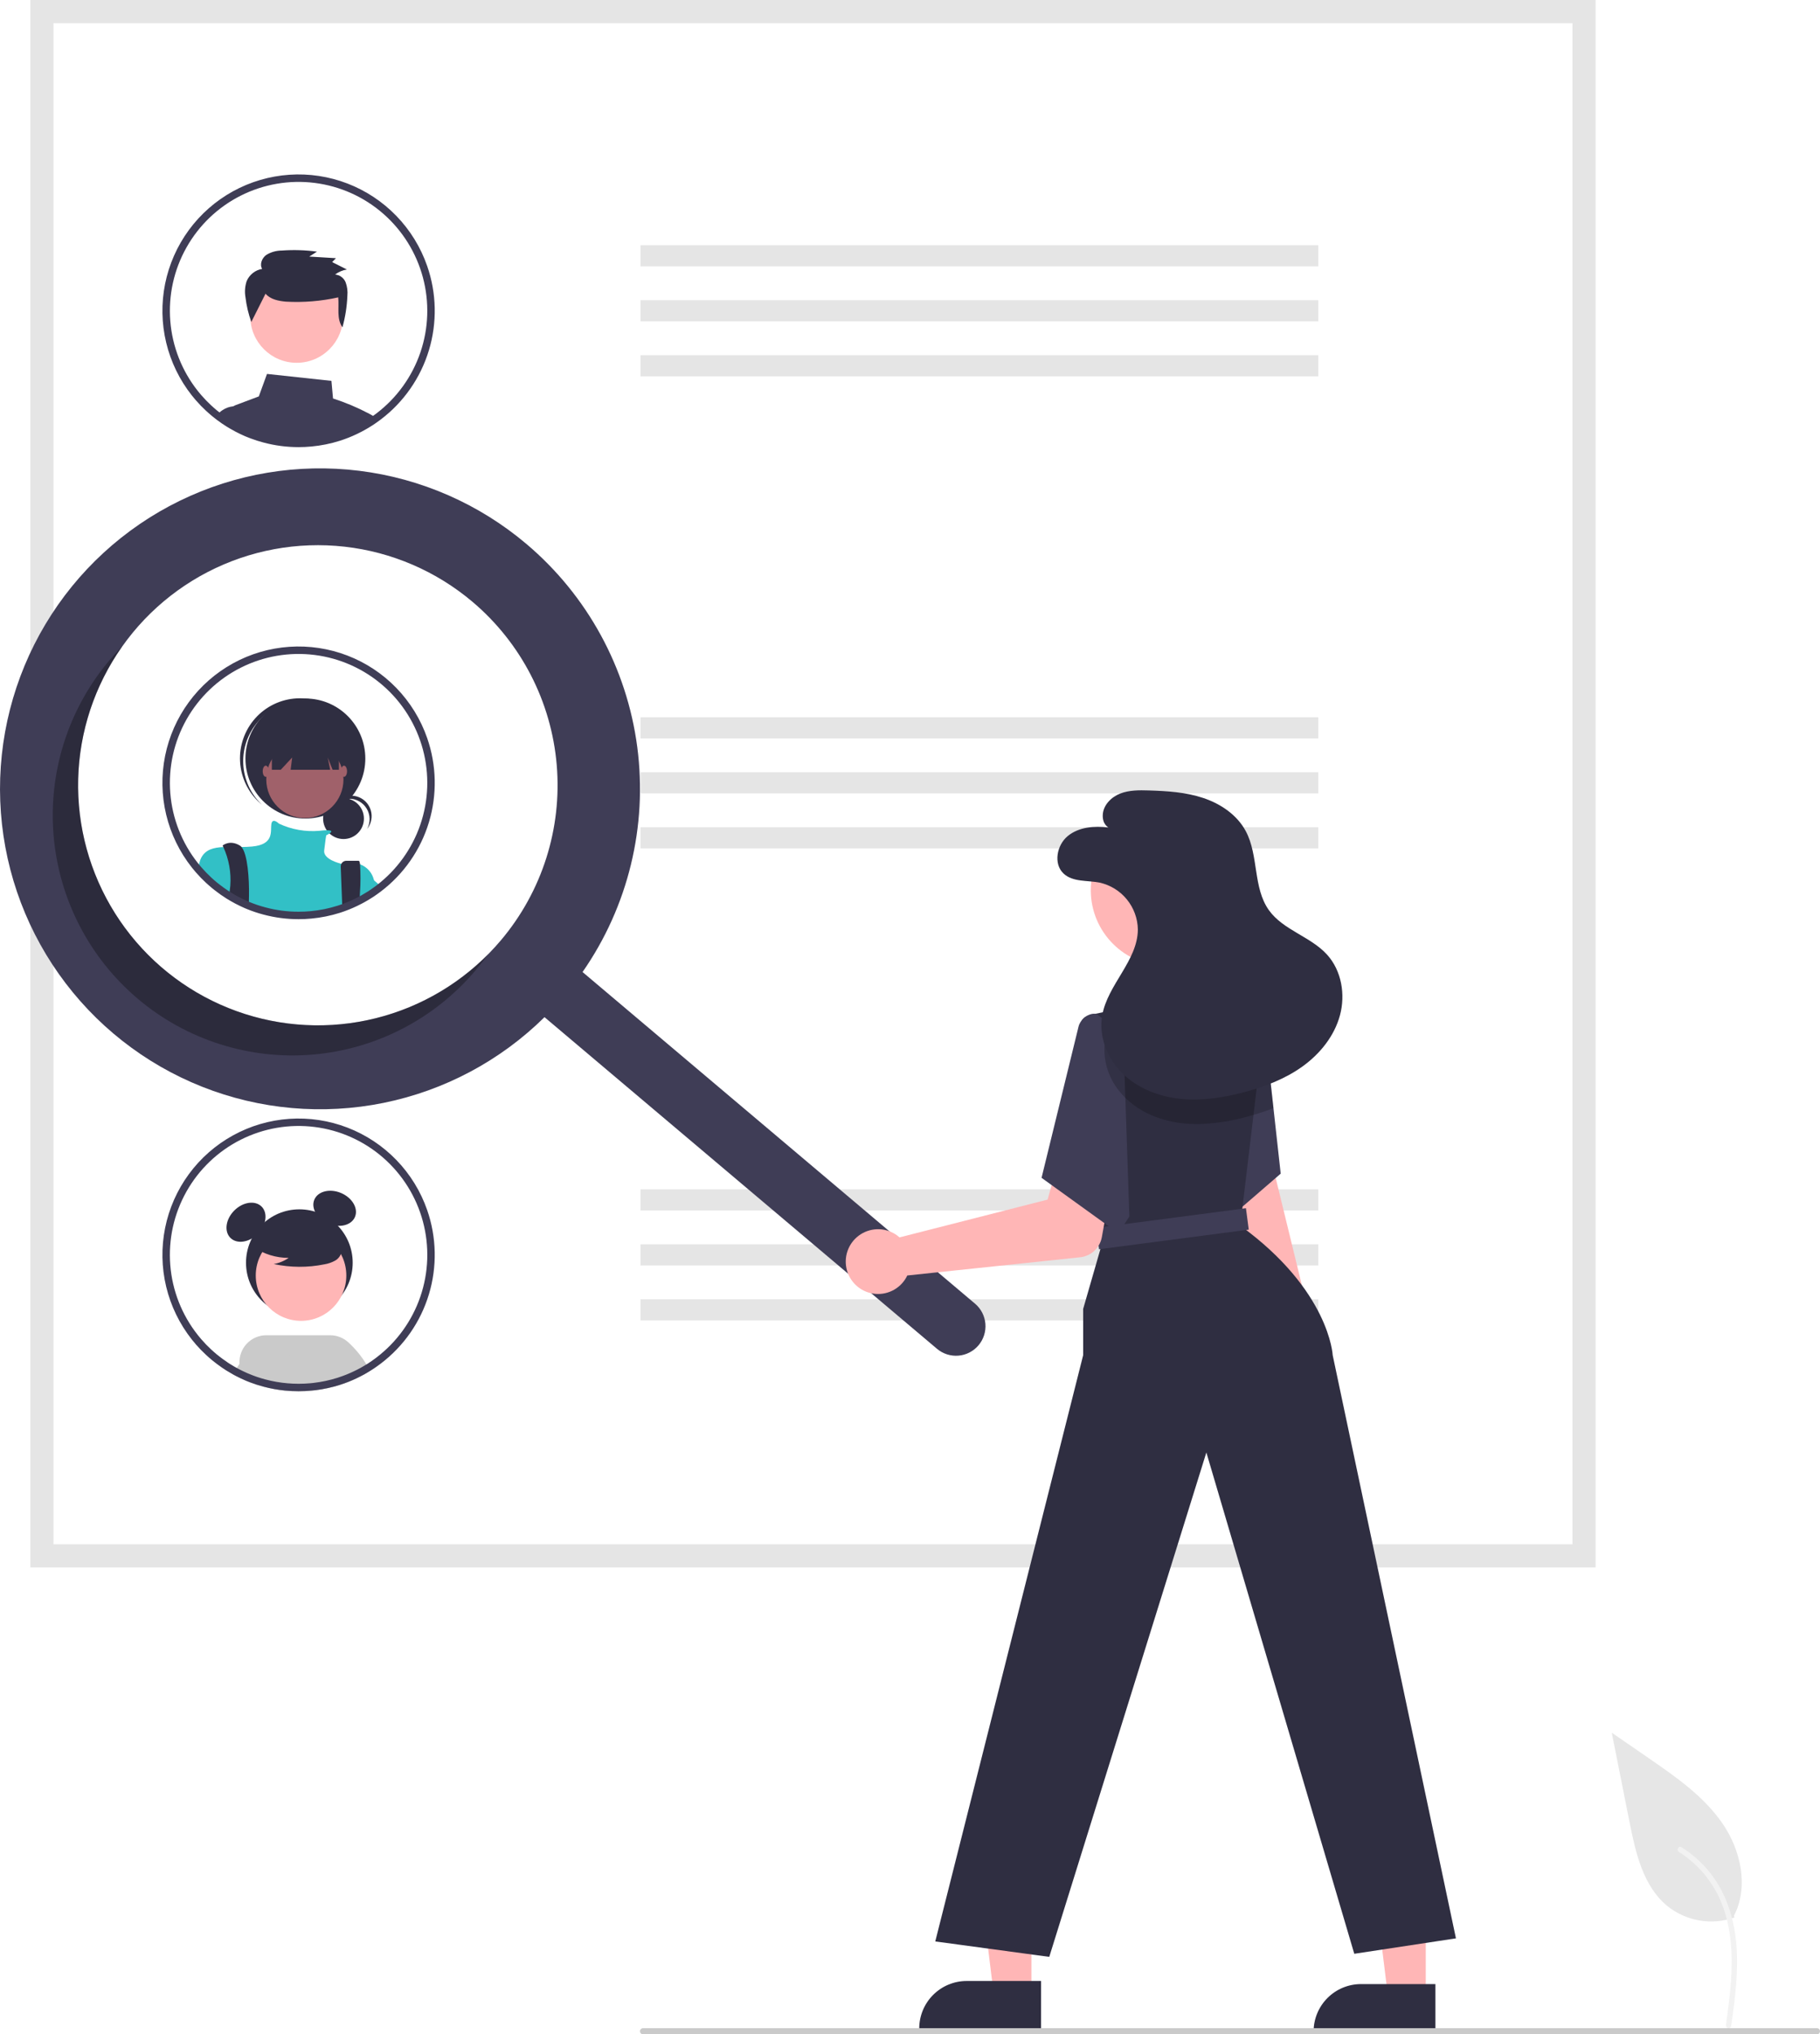<svg width="230" height="257" viewBox="0 0 230 257" fill="none" xmlns="http://www.w3.org/2000/svg">
<rect width="230" height="257" fill="#F5F5F5"/>
<g clip-path="url(#clip0_0_1)">
<rect width="1440" height="1024" transform="translate(-605 -353)" fill="white"/>
<g clip-path="url(#clip1_0_1)">
<path d="M219.18 242.238C217.746 242.742 216.207 242.869 214.71 242.605C213.214 242.341 211.81 241.696 210.635 240.731C207.642 238.216 206.702 234.073 205.94 230.237L203.682 218.89L208.41 222.149C211.81 224.493 215.287 226.912 217.641 230.307C219.995 233.702 221.023 238.336 219.131 242.009" fill="#E6E6E6"/>
<path d="M218.776 255.976C219.255 252.486 219.747 248.952 219.411 245.425C219.113 242.293 218.159 239.234 216.215 236.725C215.183 235.396 213.928 234.257 212.506 233.36C212.134 233.126 211.793 233.714 212.163 233.947C214.624 235.505 216.527 237.804 217.599 240.514C218.783 243.528 218.973 246.813 218.767 250.014C218.644 251.95 218.382 253.873 218.119 255.794C218.098 255.881 218.11 255.973 218.155 256.051C218.199 256.129 218.271 256.187 218.356 256.213C218.443 256.237 218.536 256.225 218.614 256.18C218.693 256.136 218.75 256.062 218.774 255.975L218.776 255.976Z" fill="#F2F2F2"/>
<path d="M201.64 198.017H3.835V0H201.64V198.017Z" fill="white"/>
<path d="M201.64 198.017H3.835V0H201.64V198.017ZM6.758 195.091H198.717V2.926H6.758V195.091Z" fill="#E5E5E5"/>
<path d="M166.598 30.98H80.941V33.651H166.598V30.98Z" fill="#E5E5E5"/>
<path d="M166.598 37.925H80.941V40.596H166.598V37.925Z" fill="#E5E5E5"/>
<path d="M166.598 44.87H80.941V47.541H166.598V44.87Z" fill="#E5E5E5"/>
<path d="M166.598 90.615H80.941V93.286H166.598V90.615Z" fill="#E5E5E5"/>
<path d="M166.598 97.56H80.941V100.231H166.598V97.56Z" fill="#E5E5E5"/>
<path d="M166.598 104.505H80.941V107.176H166.598V104.505Z" fill="#E5E5E5"/>
<path d="M166.598 150.25H80.941V152.921H166.598V150.25Z" fill="#E5E5E5"/>
<path d="M166.598 157.195H80.941V159.866H166.598V157.195Z" fill="#E5E5E5"/>
<path d="M166.598 164.14H80.941V166.811H166.598V164.14Z" fill="#E5E5E5"/>
<path d="M46.65 52.262C45.187 51.49 43.659 50.847 42.085 50.339L41.884 48.116L33.742 47.238L32.708 50.079L29.786 51.177C29.681 51.217 29.582 51.268 29.489 51.331H29.486C29.323 51.442 29.184 51.584 29.078 51.75C28.972 51.916 28.9 52.102 28.868 52.296C28.837 52.489 28.845 52.687 28.89 52.877L29.044 53.511C29.267 53.644 29.495 53.771 29.724 53.892L29.869 53.966C30.203 54.139 30.543 54.303 30.892 54.454C30.962 54.485 31.04 54.516 31.111 54.547C31.117 54.55 31.12 54.55 31.126 54.553C31.29 54.621 31.454 54.686 31.62 54.748C32.168 54.958 32.727 55.137 33.294 55.286C34.742 55.672 36.234 55.868 37.733 55.867C38.279 55.867 38.82 55.843 39.354 55.79C40.575 55.677 41.781 55.434 42.95 55.063C42.953 55.063 42.956 55.06 42.959 55.06C43.697 54.825 44.419 54.539 45.118 54.204C45.121 54.201 45.127 54.201 45.13 54.198C45.288 54.123 45.439 54.043 45.593 53.966L45.668 53.929C45.791 53.864 45.915 53.799 46.038 53.731C46.347 53.561 46.65 53.381 46.949 53.19C47.033 53.14 47.113 53.088 47.197 53.032C47.314 52.955 47.431 52.874 47.545 52.791C47.258 52.605 46.959 52.429 46.65 52.262Z" fill="#3F3D56"/>
<path d="M31.37 53.632L30.861 51.328H29.529C29.516 51.328 29.503 51.33 29.489 51.331H29.486C29.008 51.372 28.547 51.531 28.146 51.795C27.873 51.969 27.631 52.186 27.429 52.438C27.825 52.738 28.235 53.017 28.659 53.282L28.677 53.292C28.797 53.366 28.921 53.44 29.045 53.511C29.267 53.644 29.495 53.771 29.724 53.892L29.869 53.966C30.203 54.139 30.543 54.303 30.892 54.454C30.963 54.485 31.04 54.516 31.111 54.547C31.117 54.55 31.12 54.55 31.126 54.553C31.29 54.621 31.454 54.686 31.62 54.748L31.37 53.632Z" fill="#3F3D56"/>
<path d="M37.494 45.832C40.732 45.832 43.357 43.204 43.357 39.962C43.357 36.72 40.732 34.092 37.494 34.092C34.255 34.092 31.63 36.72 31.63 39.962C31.63 43.204 34.255 45.832 37.494 45.832Z" fill="#FFB8B8"/>
<path d="M33.557 37.103C34.164 37.822 35.191 38.025 36.139 38.108C38.354 38.231 40.576 38.049 42.742 37.568C42.877 38.871 42.511 40.275 43.277 41.346C43.636 40.049 43.845 38.715 43.899 37.37C43.957 36.793 43.881 36.211 43.679 35.667C43.571 35.395 43.389 35.159 43.154 34.985C42.918 34.811 42.638 34.707 42.347 34.684C42.783 34.352 43.295 34.133 43.837 34.046L41.975 33.109L42.453 32.618L39.082 32.412L40.058 31.791C38.589 31.589 37.102 31.542 35.623 31.651C34.932 31.651 34.254 31.84 33.661 32.197C33.105 32.595 32.783 33.387 33.129 33.972C32.696 34.043 32.289 34.223 31.946 34.496C31.602 34.769 31.334 35.125 31.167 35.53C30.955 36.175 30.904 36.862 31.018 37.531C31.145 38.604 31.394 39.659 31.76 40.675L33.557 37.103Z" fill="#2F2E41"/>
<path d="M53.982 33.599C53.16 31.233 51.831 29.075 50.09 27.276C48.349 25.476 46.236 24.079 43.9 23.181C41.563 22.283 39.06 21.906 36.563 22.076C34.066 22.247 31.636 22.96 29.443 24.167C27.25 25.374 25.346 27.045 23.865 29.064C22.383 31.083 21.36 33.401 20.865 35.857C20.37 38.313 20.417 40.847 21.001 43.283C21.585 45.719 22.693 47.998 24.248 49.962C24.402 50.156 24.563 50.351 24.727 50.54C24.739 50.552 24.748 50.565 24.761 50.577C25.163 51.041 25.591 51.483 26.042 51.9C26.16 52.008 26.283 52.12 26.407 52.225C26.642 52.435 26.883 52.636 27.133 52.828C27.232 52.905 27.327 52.983 27.429 53.057C27.825 53.357 28.235 53.635 28.659 53.901L28.677 53.91C28.797 53.984 28.921 54.059 29.045 54.13C29.267 54.263 29.496 54.389 29.724 54.51L29.869 54.584C30.203 54.757 30.543 54.921 30.892 55.073C30.963 55.104 31.04 55.135 31.111 55.166C31.117 55.169 31.12 55.169 31.126 55.172C31.29 55.24 31.454 55.305 31.62 55.366C32.168 55.576 32.727 55.755 33.295 55.904C34.742 56.291 36.235 56.486 37.733 56.486C38.28 56.486 38.82 56.461 39.355 56.408C40.575 56.296 41.781 56.052 42.95 55.682C42.953 55.682 42.956 55.679 42.959 55.679C43.697 55.443 44.419 55.157 45.118 54.822C45.121 54.819 45.127 54.819 45.13 54.816C45.288 54.742 45.439 54.661 45.594 54.584L45.668 54.547C45.791 54.482 45.915 54.417 46.038 54.349C46.347 54.179 46.65 54 46.95 53.808C47.033 53.759 47.113 53.706 47.197 53.65C47.314 53.573 47.431 53.493 47.546 53.409C47.697 53.304 47.848 53.196 47.997 53.084C48.043 53.05 48.092 53.017 48.139 52.979C51.032 50.781 53.156 47.721 54.206 44.24C55.256 40.758 55.178 37.033 53.982 33.599V33.599ZM47.57 52.228C47.468 52.308 47.364 52.386 47.258 52.457C47.156 52.534 47.055 52.608 46.95 52.676C46.86 52.741 46.77 52.803 46.678 52.862L46.65 52.88C46.582 52.927 46.514 52.97 46.446 53.013C46.19 53.174 45.93 53.329 45.668 53.477L45.584 53.524C45.467 53.589 45.35 53.65 45.232 53.712C45.217 53.721 45.198 53.728 45.183 53.737L45.164 53.746C45.016 53.824 44.865 53.898 44.713 53.969C44.129 54.25 43.528 54.494 42.913 54.699C42.832 54.726 42.752 54.754 42.672 54.779C41.565 55.131 40.424 55.364 39.268 55.472C38.762 55.518 38.249 55.543 37.733 55.543C36.316 55.546 34.904 55.361 33.536 54.992C32.833 54.809 32.145 54.575 31.476 54.294C31.441 54.278 31.404 54.266 31.37 54.25C31.333 54.235 31.299 54.222 31.265 54.207C31.228 54.191 31.194 54.176 31.157 54.157C30.867 54.031 30.58 53.892 30.299 53.746L30.163 53.675C29.82 53.496 29.483 53.304 29.156 53.1C29.06 53.041 28.961 52.979 28.869 52.914C28.844 52.899 28.822 52.884 28.797 52.868C28.578 52.723 28.359 52.571 28.146 52.414C28.001 52.305 27.855 52.197 27.713 52.086C27.476 51.907 27.247 51.715 27.025 51.517C26.907 51.418 26.793 51.31 26.682 51.208C26.244 50.803 25.829 50.373 25.44 49.922C25.311 49.773 25.184 49.625 25.063 49.47C25.036 49.439 25.01 49.407 24.986 49.374C22.979 46.839 21.772 43.763 21.519 40.538C21.265 37.314 21.977 34.087 23.563 31.269C25.149 28.451 27.538 26.17 30.425 24.716C33.311 23.263 36.565 22.703 39.77 23.108C42.976 23.513 45.988 24.864 48.424 26.991C50.859 29.116 52.606 31.92 53.443 35.045C54.28 38.169 54.168 41.472 53.122 44.532C52.076 47.593 50.144 50.272 47.57 52.228L47.57 52.228Z" fill="#3F3D56"/>
<path d="M53.982 93.234C53.16 90.868 51.831 88.71 50.09 86.911C48.349 85.111 46.236 83.714 43.9 82.816C41.563 81.918 39.06 81.541 36.563 81.711C34.066 81.882 31.636 82.595 29.443 83.802C27.25 85.009 25.346 86.68 23.865 88.699C22.383 90.718 21.36 93.036 20.865 95.492C20.37 97.948 20.417 100.482 21.001 102.918C21.585 105.354 22.693 107.633 24.248 109.597C24.402 109.791 24.563 109.986 24.727 110.175C24.739 110.187 24.748 110.2 24.761 110.212C25.163 110.676 25.591 111.118 26.042 111.535C26.16 111.644 26.283 111.755 26.407 111.86C26.642 112.07 26.882 112.271 27.133 112.463C27.621 112.848 28.131 113.207 28.658 113.536L28.677 113.545C29.02 113.758 29.369 113.956 29.724 114.145L29.869 114.219C30.203 114.392 30.543 114.556 30.892 114.708C30.962 114.739 31.04 114.77 31.111 114.8C31.117 114.804 31.12 114.804 31.126 114.807C31.831 115.1 32.556 115.345 33.294 115.539C34.742 115.926 36.234 116.121 37.733 116.121C38.279 116.121 38.82 116.096 39.354 116.043C40.575 115.931 41.781 115.687 42.95 115.317C42.953 115.317 42.956 115.314 42.959 115.314C43.697 115.078 44.419 114.792 45.118 114.457C45.121 114.454 45.127 114.454 45.13 114.451C45.288 114.377 45.439 114.296 45.593 114.219L45.668 114.182C45.791 114.117 45.915 114.052 46.038 113.984C46.347 113.814 46.65 113.635 46.95 113.443C47.033 113.394 47.113 113.341 47.197 113.285C47.468 113.106 47.737 112.914 47.996 112.72C48.043 112.686 48.092 112.652 48.139 112.614C51.032 110.416 53.156 107.356 54.206 103.875C55.256 100.393 55.177 96.668 53.982 93.234V93.234Z" fill="white"/>
<path d="M43.411 105.996C44.835 105.996 45.99 104.84 45.99 103.414C45.99 101.989 44.835 100.833 43.411 100.833C41.987 100.833 40.832 101.989 40.832 103.414C40.832 104.84 41.987 105.996 43.411 105.996Z" fill="#2F2E41"/>
<path d="M44.129 100.904C44.576 100.904 45.014 101.02 45.403 101.241C45.791 101.461 46.115 101.779 46.344 102.162C46.573 102.546 46.698 102.983 46.708 103.429C46.718 103.876 46.611 104.318 46.4 104.711C46.623 104.431 46.786 104.107 46.877 103.761C46.969 103.414 46.988 103.053 46.932 102.698C46.877 102.344 46.748 102.006 46.554 101.704C46.361 101.403 46.106 101.145 45.808 100.947C45.509 100.749 45.172 100.616 44.819 100.556C44.467 100.495 44.105 100.509 43.758 100.597C43.41 100.684 43.085 100.843 42.803 101.063C42.52 101.283 42.286 101.559 42.116 101.875C42.357 101.572 42.663 101.327 43.012 101.159C43.361 100.991 43.743 100.904 44.13 100.904L44.129 100.904Z" fill="#2F2E41"/>
<path d="M38.592 103.409C42.776 103.409 46.167 100.014 46.167 95.826C46.167 91.637 42.776 88.242 38.592 88.242C34.408 88.242 31.017 91.637 31.017 95.826C31.017 100.014 34.408 103.409 38.592 103.409Z" fill="#2F2E41"/>
<path d="M32.647 91.12C33.952 89.651 35.776 88.746 37.735 88.598C39.694 88.45 41.634 89.069 43.145 90.325C43.083 90.266 43.021 90.207 42.958 90.15C41.461 88.808 39.493 88.116 37.487 88.226C35.481 88.336 33.601 89.24 32.261 90.738C30.92 92.236 30.229 94.206 30.339 96.214C30.449 98.222 31.352 100.104 32.848 101.446C32.863 101.459 32.877 101.472 32.892 101.485C32.956 101.542 33.022 101.596 33.088 101.651C31.665 100.295 30.823 98.439 30.741 96.475C30.659 94.51 31.342 92.59 32.647 91.12L32.647 91.12Z" fill="#2F2E41"/>
<path d="M38.528 103.345C41.222 103.345 43.407 101.158 43.407 98.46C43.407 95.763 41.222 93.576 38.528 93.576C35.833 93.576 33.649 95.763 33.649 98.46C33.649 101.158 35.833 103.345 38.528 103.345Z" fill="#A0616A"/>
<path d="M47.258 111.186V112.825C46.959 113.016 46.656 113.196 46.347 113.366C46.224 113.434 46.1 113.499 45.977 113.564L45.902 113.601C45.748 113.678 45.597 113.758 45.439 113.833C45.436 113.836 45.43 113.836 45.427 113.839C44.728 114.174 44.006 114.46 43.268 114.695C43.265 114.695 43.262 114.698 43.258 114.698C42.09 115.069 40.884 115.312 39.663 115.425C39.129 115.478 38.588 115.502 38.042 115.502C36.543 115.503 35.051 115.307 33.603 114.921C32.865 114.727 32.14 114.482 31.435 114.188C31.429 114.185 31.426 114.185 31.42 114.182C31.349 114.151 31.271 114.12 31.2 114.089C30.851 113.938 30.512 113.774 30.178 113.601L30.033 113.527C29.678 113.338 29.329 113.14 28.986 112.927L28.967 112.917C28.439 112.588 27.93 112.23 27.442 111.845C27.191 111.653 26.95 111.452 26.716 111.242C26.592 111.136 26.469 111.025 26.351 110.917C25.9 110.5 25.472 110.058 25.069 109.594C25.123 109.272 25.201 108.954 25.304 108.644L25.307 108.641C25.326 108.588 25.347 108.537 25.372 108.487C25.389 108.442 25.409 108.399 25.431 108.357C25.984 107.321 26.984 107.064 28.226 107.009C28.927 106.978 29.702 107.012 30.521 107.003C30.953 106.999 31.401 106.984 31.849 106.944C34.675 106.687 34.163 105.017 34.289 104.118C34.416 103.246 35.2 104 35.253 104.05L35.256 104.053C36.855 104.802 38.624 105.113 40.383 104.953C40.686 104.915 40.988 104.894 41.291 104.885C42.088 104.875 41.915 105.104 41.64 105.293C41.507 105.381 41.367 105.459 41.223 105.528C41.223 105.528 41.096 106.301 40.967 107.457C40.843 108.564 42.962 109.083 43.138 109.124C43.142 109.126 43.146 109.127 43.15 109.127C43.924 108.926 44.739 108.947 45.501 109.189H45.504C45.94 109.349 46.328 109.616 46.634 109.964C46.941 110.313 47.155 110.733 47.258 111.186Z" fill="#32C0C6"/>
<path d="M31.466 113.174C31.466 113.403 31.46 113.622 31.451 113.83C31.448 113.953 31.441 114.074 31.435 114.188C31.429 114.185 31.426 114.185 31.42 114.182C31.349 114.151 31.271 114.12 31.2 114.089C30.851 113.938 30.512 113.774 30.178 113.601L30.033 113.527C29.678 113.338 29.329 113.14 28.986 112.927C28.995 112.819 29.011 112.71 29.026 112.602C29.06 112.364 29.088 112.123 29.106 111.885C29.228 110.212 28.925 108.536 28.226 107.012V107.009C28.164 106.885 28.127 106.817 28.127 106.817C28.127 106.817 29.026 106.044 30.308 106.817C30.39 106.865 30.462 106.928 30.521 107.003C31.293 107.915 31.503 110.982 31.466 113.174Z" fill="#2F2E41"/>
<path d="M45.492 112.754C45.479 113.1 45.461 113.462 45.439 113.83V113.833C45.436 113.836 45.43 113.836 45.427 113.839C44.728 114.174 44.006 114.46 43.268 114.695C43.265 114.695 43.262 114.698 43.259 114.698L43.225 113.83L43.221 113.715L43.058 109.485C43.053 109.39 43.069 109.294 43.102 109.204C43.136 109.114 43.187 109.032 43.253 108.963C43.319 108.894 43.399 108.838 43.487 108.801C43.575 108.763 43.669 108.743 43.765 108.743H45.331C45.408 108.743 45.464 108.901 45.501 109.185V109.189C45.577 110.376 45.574 111.567 45.492 112.754Z" fill="#2F2E41"/>
<path d="M34.355 92.355V97.241H35.485L36.923 95.698L36.73 97.241H41.724L41.416 95.698L42.033 97.241H42.83V92.355H34.355Z" fill="#2F2E41"/>
<path d="M33.585 98.139C33.798 98.139 33.97 97.823 33.97 97.432C33.97 97.042 33.798 96.725 33.585 96.725C33.372 96.725 33.2 97.042 33.2 97.432C33.2 97.823 33.372 98.139 33.585 98.139Z" fill="#A0616A"/>
<path d="M43.471 98.139C43.684 98.139 43.856 97.823 43.856 97.432C43.856 97.042 43.684 96.725 43.471 96.725C43.259 96.725 43.086 97.042 43.086 97.432C43.086 97.823 43.259 98.139 43.471 98.139Z" fill="#A0616A"/>
<path d="M48.305 112.101C48.046 112.296 47.777 112.488 47.505 112.667C47.422 112.723 47.342 112.775 47.258 112.825C46.959 113.016 46.656 113.196 46.347 113.366C46.224 113.434 46.1 113.499 45.977 113.564V110.156C45.977 110.156 46.471 110.552 47.258 111.211C47.357 111.294 47.459 111.381 47.567 111.473C47.796 111.665 48.043 111.875 48.305 112.101Z" fill="#32C0C6"/>
<path d="M53.982 93.234C53.16 90.868 51.831 88.71 50.09 86.911C48.349 85.111 46.236 83.714 43.9 82.816C41.563 81.918 39.06 81.541 36.563 81.711C34.066 81.882 31.636 82.595 29.443 83.802C27.25 85.009 25.346 86.68 23.865 88.699C22.383 90.718 21.36 93.036 20.865 95.492C20.37 97.948 20.417 100.482 21.001 102.918C21.585 105.354 22.693 107.633 24.248 109.597C24.402 109.791 24.563 109.986 24.727 110.175C24.739 110.187 24.748 110.2 24.761 110.212C25.163 110.676 25.591 111.118 26.042 111.535C26.16 111.644 26.283 111.755 26.407 111.86C26.642 112.07 26.882 112.271 27.133 112.463C27.621 112.848 28.131 113.207 28.658 113.536L28.677 113.545C29.02 113.758 29.369 113.956 29.724 114.145L29.869 114.219C30.203 114.392 30.543 114.556 30.892 114.708C30.962 114.739 31.04 114.77 31.111 114.8C31.117 114.804 31.12 114.804 31.126 114.807C31.831 115.1 32.556 115.345 33.294 115.539C34.742 115.926 36.234 116.121 37.733 116.121C38.279 116.121 38.82 116.096 39.354 116.043C40.575 115.931 41.781 115.687 42.95 115.317C42.953 115.317 42.956 115.314 42.959 115.314C43.697 115.078 44.419 114.792 45.118 114.457C45.121 114.454 45.127 114.454 45.13 114.451C45.288 114.377 45.439 114.296 45.593 114.219L45.668 114.182C45.791 114.117 45.915 114.052 46.038 113.984C46.347 113.814 46.65 113.635 46.95 113.443C47.033 113.394 47.113 113.341 47.197 113.285C47.468 113.106 47.737 112.914 47.996 112.72C48.043 112.686 48.092 112.652 48.139 112.614C51.032 110.416 53.156 107.356 54.206 103.875C55.256 100.393 55.177 96.668 53.982 93.234V93.234ZM47.57 111.863C47.468 111.943 47.363 112.021 47.258 112.092C47.156 112.169 47.054 112.243 46.95 112.311C46.86 112.376 46.77 112.438 46.678 112.497C46.6 112.55 46.523 112.599 46.446 112.648C46.19 112.809 45.93 112.964 45.668 113.112L45.584 113.159C45.467 113.224 45.349 113.285 45.232 113.347C45.217 113.357 45.198 113.363 45.183 113.372L45.164 113.381C45.016 113.459 44.865 113.533 44.713 113.604C44.129 113.885 43.528 114.129 42.913 114.334C42.832 114.361 42.752 114.389 42.672 114.414C41.565 114.766 40.424 114.998 39.268 115.107C38.761 115.153 38.249 115.178 37.733 115.178C36.316 115.181 34.904 114.996 33.535 114.627C32.833 114.444 32.145 114.21 31.475 113.929C31.404 113.901 31.333 113.87 31.265 113.842C31.228 113.826 31.194 113.811 31.157 113.792C30.867 113.666 30.58 113.527 30.299 113.381L30.163 113.31C29.82 113.131 29.483 112.939 29.156 112.735C29.035 112.661 28.915 112.584 28.797 112.503C28.427 112.259 28.065 111.996 27.713 111.721C27.475 111.542 27.247 111.35 27.024 111.152C26.907 111.053 26.793 110.945 26.682 110.843C26.244 110.438 25.829 110.008 25.44 109.556C25.31 109.408 25.184 109.26 25.063 109.105C25.036 109.074 25.01 109.042 24.986 109.009C22.979 106.474 21.772 103.398 21.519 100.174C21.265 96.949 21.977 93.722 23.563 90.904C25.149 88.086 27.538 85.805 30.424 84.351C33.311 82.898 36.564 82.338 39.77 82.743C42.976 83.148 45.988 84.5 48.423 86.626C50.858 88.751 52.606 91.555 53.443 94.68C54.28 97.804 54.168 101.107 53.122 104.167C52.076 107.228 50.143 109.907 47.57 111.863V111.863Z" fill="#3F3D56"/>
<path d="M37.83 166.273C41.553 166.273 44.572 163.251 44.572 159.524C44.572 155.797 41.553 152.775 37.83 152.775C34.107 152.775 31.089 155.797 31.089 159.524C31.089 163.251 34.107 166.273 37.83 166.273Z" fill="#2F2E41"/>
<path d="M32.568 155.885C33.657 154.795 33.878 153.247 33.061 152.43C32.244 151.612 30.699 151.833 29.609 152.923C28.52 154.014 28.299 155.561 29.116 156.379C29.933 157.197 31.479 156.976 32.568 155.885Z" fill="#2F2E41"/>
<path d="M44.857 153.742C45.31 152.678 44.53 151.325 43.113 150.719C41.696 150.113 40.18 150.484 39.726 151.548C39.272 152.612 40.053 153.965 41.469 154.571C42.886 155.177 44.403 154.806 44.857 153.742Z" fill="#2F2E41"/>
<path d="M45.894 172.615L45.1 171.363C44.763 170.61 44.141 170.02 43.371 169.725C42.601 169.429 41.745 169.451 40.991 169.785C40.236 170.12 39.646 170.74 39.347 171.51C39.049 172.28 39.068 173.137 39.399 173.893L39.625 174.704L39.882 175.624C40.923 175.492 41.95 175.268 42.95 174.953C42.953 174.953 42.956 174.952 42.958 174.949C43.698 174.715 44.42 174.428 45.119 174.092C45.123 174.088 45.127 174.088 45.131 174.084C45.286 174.01 45.438 173.932 45.594 173.854C45.62 173.843 45.644 173.83 45.668 173.815C45.792 173.753 45.917 173.686 46.038 173.62C46.163 173.554 46.283 173.484 46.4 173.41L45.894 172.615Z" fill="#CACACA"/>
<path d="M38.044 166.863C41.204 166.863 43.765 164.298 43.765 161.135C43.765 157.972 41.204 155.407 38.044 155.407C34.884 155.407 32.322 157.972 32.322 161.135C32.322 164.298 34.884 166.863 38.044 166.863Z" fill="#FFB6B6"/>
<path d="M46.307 172.369C45.675 171.318 44.892 170.367 43.982 169.547C43.359 168.99 42.552 168.682 41.716 168.682H33.657C33.192 168.682 32.733 168.777 32.306 168.961C31.88 169.146 31.496 169.416 31.178 169.755C30.86 170.094 30.616 170.495 30.459 170.932C30.301 171.37 30.236 171.835 30.265 172.299C30.283 172.561 30.33 172.82 30.405 173.071C30.463 173.253 30.535 173.43 30.62 173.601L31.017 174.396C31.048 174.408 31.079 174.423 31.11 174.435C31.118 174.439 31.122 174.439 31.126 174.443C31.289 174.509 31.453 174.575 31.62 174.638C32.168 174.847 32.727 175.027 33.294 175.175C34.208 175.421 35.14 175.589 36.082 175.678C36.631 175.729 37.18 175.756 37.733 175.756C38.282 175.756 38.819 175.729 39.357 175.678C39.532 175.663 39.707 175.643 39.882 175.624C40.923 175.492 41.95 175.268 42.95 174.953C42.953 174.953 42.956 174.952 42.958 174.949C43.698 174.715 44.42 174.428 45.119 174.092C45.123 174.088 45.127 174.088 45.131 174.084C45.286 174.01 45.438 173.932 45.594 173.854C45.62 173.843 45.644 173.83 45.668 173.815C45.792 173.753 45.917 173.687 46.038 173.62C46.163 173.554 46.283 173.484 46.4 173.41C46.525 173.344 46.641 173.269 46.762 173.195C46.614 172.903 46.462 172.63 46.307 172.369Z" fill="#CACACA"/>
<path d="M35.117 169.726C34.371 169.377 33.517 169.338 32.742 169.617C31.967 169.896 31.334 170.471 30.982 171.215L30.265 172.299L29.923 172.817L29.401 173.605C29.51 173.663 29.615 173.722 29.724 173.78L29.868 173.854C30.203 174.026 30.542 174.189 30.892 174.341C30.931 174.361 30.974 174.376 31.017 174.396C31.048 174.408 31.079 174.423 31.11 174.435C31.118 174.439 31.122 174.439 31.126 174.443C31.289 174.509 31.453 174.575 31.62 174.638C32.168 174.847 32.727 175.027 33.294 175.175C34.208 175.421 35.14 175.589 36.082 175.678L36.355 174.754L36.62 173.874C36.968 173.124 37.006 172.266 36.724 171.489C36.443 170.711 35.864 170.078 35.117 169.726Z" fill="#CACACA"/>
<path d="M32.032 157.532C33.339 158.434 34.891 158.915 36.479 158.908C35.913 159.301 35.268 159.567 34.589 159.687C36.7 160.14 38.882 160.152 40.998 159.723C41.469 159.647 41.923 159.491 42.34 159.261C42.548 159.145 42.729 158.986 42.872 158.795C43.015 158.604 43.116 158.385 43.168 158.153C43.309 157.348 42.683 156.618 42.032 156.125C41.036 155.383 39.888 154.872 38.67 154.628C37.453 154.384 36.196 154.415 34.992 154.717C34.189 154.879 33.459 155.292 32.907 155.897C32.639 156.204 32.478 156.59 32.446 156.997C32.415 157.403 32.514 157.809 32.731 158.155L32.032 157.532Z" fill="#2F2E41"/>
<path d="M53.984 152.869C53.162 150.503 51.834 148.344 50.092 146.545C48.351 144.745 46.238 143.348 43.902 142.45C41.566 141.551 39.062 141.174 36.565 141.344C34.068 141.515 31.638 142.228 29.445 143.435C27.251 144.642 25.347 146.313 23.866 148.332C22.384 150.352 21.36 152.67 20.866 155.126C20.371 157.582 20.418 160.117 21.002 162.553C21.587 164.989 22.695 167.268 24.25 169.231C24.401 169.426 24.565 169.621 24.729 169.808C24.738 169.822 24.748 169.835 24.76 169.847C25.163 170.311 25.592 170.753 26.045 171.169C26.161 171.278 26.282 171.391 26.407 171.496C26.64 171.706 26.882 171.905 27.135 172.096C27.232 172.174 27.329 172.252 27.431 172.326C27.824 172.626 28.237 172.903 28.657 173.172C28.664 173.172 28.671 173.175 28.677 173.18C28.797 173.254 28.922 173.328 29.047 173.398C29.163 173.468 29.284 173.538 29.401 173.605C29.51 173.663 29.615 173.722 29.724 173.78L29.868 173.854C30.203 174.026 30.542 174.189 30.892 174.341C30.931 174.361 30.974 174.376 31.017 174.396C31.048 174.408 31.079 174.423 31.11 174.435C31.118 174.439 31.122 174.439 31.126 174.443C31.289 174.509 31.453 174.575 31.62 174.638C32.168 174.847 32.727 175.027 33.294 175.175C34.208 175.421 35.14 175.589 36.082 175.678C36.631 175.729 37.18 175.756 37.733 175.756C38.282 175.756 38.819 175.729 39.357 175.678C39.532 175.663 39.707 175.643 39.882 175.624C40.923 175.492 41.95 175.268 42.95 174.953C42.953 174.953 42.956 174.951 42.958 174.949C43.698 174.715 44.42 174.428 45.119 174.092C45.123 174.088 45.127 174.088 45.131 174.084C45.286 174.01 45.438 173.932 45.594 173.854C45.62 173.843 45.644 173.83 45.668 173.815C45.792 173.753 45.917 173.686 46.038 173.62C46.163 173.554 46.283 173.484 46.4 173.41C46.525 173.343 46.641 173.269 46.762 173.195C46.824 173.156 46.887 173.117 46.949 173.078C47.035 173.028 47.112 172.977 47.198 172.919C47.315 172.845 47.432 172.763 47.545 172.681C47.697 172.576 47.848 172.466 47.996 172.353C48.046 172.321 48.094 172.286 48.14 172.248C51.032 170.048 53.154 166.989 54.204 163.508C55.254 160.027 55.177 156.303 53.984 152.869L53.984 152.869ZM47.572 171.496C47.471 171.578 47.365 171.656 47.261 171.726C47.155 171.804 47.054 171.878 46.949 171.948C46.859 172.01 46.77 172.073 46.677 172.131C46.668 172.139 46.659 172.145 46.649 172.151C46.583 172.198 46.513 172.24 46.447 172.283C46.4 172.311 46.353 172.342 46.307 172.369C46.17 172.455 46.034 172.537 45.894 172.615C45.82 172.661 45.742 172.704 45.668 172.747C45.641 172.763 45.614 172.778 45.586 172.794C45.465 172.86 45.349 172.919 45.232 172.981C45.217 172.993 45.197 172.997 45.185 173.008C45.178 173.008 45.171 173.011 45.166 173.016C45.018 173.094 44.866 173.168 44.714 173.238C44.13 173.52 43.527 173.763 42.911 173.967C42.834 173.994 42.752 174.026 42.674 174.049C41.681 174.364 40.66 174.584 39.625 174.704C39.508 174.719 39.388 174.731 39.267 174.743C38.761 174.79 38.251 174.813 37.733 174.813C37.273 174.813 36.81 174.793 36.355 174.754C35.402 174.675 34.459 174.511 33.536 174.263C32.833 174.08 32.145 173.846 31.476 173.562C31.441 173.546 31.406 173.534 31.371 173.519C31.332 173.503 31.301 173.492 31.266 173.476C31.227 173.46 31.196 173.445 31.157 173.425C30.904 173.316 30.651 173.195 30.405 173.071C30.37 173.051 30.335 173.036 30.3 173.016L30.164 172.946C30.082 172.903 30.001 172.86 29.923 172.817C29.662 172.677 29.405 172.525 29.156 172.369C29.062 172.311 28.961 172.248 28.867 172.186L28.797 172.139C28.579 171.991 28.361 171.843 28.147 171.683C28.003 171.574 27.855 171.469 27.715 171.356C27.478 171.176 27.248 170.985 27.026 170.787C26.909 170.689 26.792 170.58 26.683 170.479C26.245 170.074 25.83 169.645 25.441 169.192C25.313 169.044 25.184 168.896 25.064 168.74C25.036 168.709 25.013 168.678 24.986 168.643C22.978 166.108 21.771 163.031 21.517 159.806C21.264 156.581 21.975 153.354 23.561 150.535C25.148 147.717 27.536 145.435 30.423 143.981C33.31 142.527 36.564 141.967 39.77 142.372C42.976 142.777 45.989 144.129 48.425 146.255C50.86 148.381 52.608 151.186 53.445 154.31C54.282 157.435 54.17 160.738 53.124 163.799C52.078 166.86 50.145 169.539 47.572 171.496H47.572Z" fill="#3F3D56"/>
<path d="M66.519 68.712C60.528 63.651 53.197 60.443 45.417 59.477C37.637 58.511 29.745 59.83 22.7 63.273C15.655 66.715 9.762 72.134 5.737 78.868C1.713 85.603 -0.27 93.363 0.031 101.205C0.331 109.047 2.903 116.632 7.431 123.038C11.96 129.444 18.251 134.394 25.538 137.286C32.826 140.178 40.796 140.887 48.479 139.327C56.162 137.767 63.226 134.005 68.812 128.499L118.416 170.399C119.171 171.035 120.147 171.344 121.13 171.26C122.113 171.177 123.022 170.706 123.659 169.952C124.296 169.198 124.608 168.222 124.528 167.237C124.447 166.253 123.979 165.341 123.228 164.702L123.222 164.697L73.619 122.797C79.381 114.517 81.847 104.383 80.534 94.378C79.221 84.373 74.223 75.22 66.519 68.712ZM63.322 118.762C59.457 123.347 54.322 126.681 48.564 128.344C42.807 130.007 36.686 129.923 30.976 128.103C25.266 126.284 20.224 122.81 16.486 118.122C12.748 113.433 10.483 107.74 9.977 101.763C9.471 95.786 10.747 89.792 13.644 84.541C16.541 79.29 20.928 75.016 26.25 72.261C31.573 69.506 37.593 68.393 43.547 69.062C49.502 69.731 55.125 72.154 59.705 76.022C65.846 81.21 69.677 88.627 70.355 96.642C71.034 104.657 68.504 112.614 63.322 118.762Z" fill="#3F3D56"/>
<path opacity="0.3" d="M20.628 122.383C14.815 117.473 11.06 110.554 10.108 103.001C9.155 95.447 11.075 87.811 15.486 81.61C14.907 82.194 14.347 82.805 13.806 83.445C11.241 86.489 9.299 90.009 8.092 93.804C6.885 97.599 6.437 101.596 6.773 105.564C7.109 109.533 8.222 113.397 10.05 116.935C11.877 120.473 14.383 123.616 17.423 126.184C20.464 128.753 23.981 130.697 27.772 131.905C31.563 133.113 35.555 133.562 39.52 133.226C43.484 132.889 47.343 131.775 50.878 129.945C54.412 128.116 57.552 125.607 60.117 122.563C60.657 121.923 61.165 121.268 61.642 120.597C56.277 125.993 49.081 129.172 41.483 129.503C33.885 129.834 26.44 127.292 20.628 122.383Z" fill="black"/>
<path d="M166.52 171.966C166.908 171.492 167.187 170.939 167.338 170.346C167.489 169.753 167.508 169.134 167.394 168.532C167.28 167.931 167.036 167.362 166.678 166.865C166.321 166.368 165.859 165.956 165.325 165.657L156.284 128.61L149.688 130.718L159.451 167.512C159.009 168.443 158.924 169.504 159.211 170.494C159.499 171.483 160.139 172.333 161.01 172.882C161.881 173.431 162.923 173.641 163.939 173.472C164.955 173.303 165.873 172.767 166.52 171.966H166.52Z" fill="#FFB6B6"/>
<path d="M161.847 148.268L157.027 152.431L150.283 158.251L147.305 142.995L146.993 141.409L146.748 140.15L153.581 128.235L159.277 128.562L159.667 128.585L159.674 128.671L159.764 129.47L160.932 139.986L160.959 140.24L161.847 148.268Z" fill="#3F3D56"/>
<path d="M130.341 251.821L125.568 251.82L123.297 233.389L130.342 233.389L130.341 251.821Z" fill="#FFB6B6"/>
<path d="M131.558 256.453L116.167 256.452V256.257C116.167 254.667 116.798 253.141 117.922 252.017C119.045 250.892 120.569 250.26 122.158 250.26H122.158L131.559 250.261L131.558 256.453Z" fill="#2F2E41"/>
<path d="M180.178 252.21L175.405 252.21L173.134 233.779L180.179 233.779L180.178 252.21Z" fill="#FFB6B6"/>
<path d="M181.396 256.842L166.004 256.842V256.647C166.004 255.056 166.635 253.531 167.759 252.406C168.882 251.282 170.406 250.65 171.995 250.65H171.995L181.396 250.65L181.396 256.842Z" fill="#2F2E41"/>
<path d="M183.993 244.873L171.145 246.822L152.452 183.492L132.599 247.212L118.193 245.263L136.882 171.207V165.36L139.412 156.59L139.148 154.216L137.306 137.616L136.508 130.417L136.456 129.952C136.413 129.562 136.516 129.169 136.746 128.851C136.976 128.533 137.315 128.312 137.699 128.23L143.695 126.968H153.495L159.277 128.562L159.674 128.671L159.853 128.722L159.764 129.47L158.409 140.843L158.335 141.467L157.027 152.431L156.739 154.836C168.03 163.021 168.419 171.207 168.419 171.207L183.993 244.873Z" fill="#2F2E41"/>
<path d="M147.411 122.036C152.692 122.036 156.974 117.75 156.974 112.463C156.974 107.176 152.692 102.89 147.411 102.89C142.13 102.89 137.848 107.176 137.848 112.463C137.848 117.75 142.13 122.036 147.411 122.036Z" fill="#FFB6B6"/>
<path d="M157.455 152.636L138.538 155.113L138.891 157.818L157.809 155.342L157.455 152.636Z" fill="#3F3D56"/>
<path d="M113.163 155.929C113.344 156.046 113.516 156.177 113.676 156.321L132.387 151.546L133.663 147.027L140.727 148.064L139.244 156.284C139.124 156.948 138.793 157.555 138.299 158.014C137.805 158.474 137.175 158.76 136.505 158.831L114.658 161.134C114.302 161.884 113.726 162.509 113.007 162.923C112.288 163.338 111.46 163.524 110.633 163.456C109.805 163.388 109.018 163.07 108.376 162.544C107.734 162.017 107.268 161.307 107.038 160.509C106.809 159.71 106.828 158.861 107.093 158.073C107.357 157.286 107.855 156.598 108.52 156.101C109.185 155.603 109.986 155.321 110.815 155.29C111.644 155.259 112.463 155.482 113.163 155.929Z" fill="#FFB6B6"/>
<path d="M141.943 130.67L138.634 128.137C137.739 127.797 136.513 128.763 136.298 129.696L131.625 148.795L141.359 155.811L142.722 153.667L141.943 130.67Z" fill="#3F3D56"/>
<g opacity="0.2">
<path d="M160.932 139.986C160.106 140.314 159.264 140.6 158.409 140.843C158.137 140.925 157.856 141.003 157.58 141.077C155.758 141.583 153.885 141.887 151.996 141.982C151.183 142.016 150.369 141.994 149.559 141.915C148.69 141.829 147.83 141.659 146.993 141.409C146.966 141.401 146.935 141.393 146.908 141.385C145.167 140.89 143.571 139.983 142.255 138.739C141.961 138.452 141.686 138.146 141.433 137.823C140.706 136.931 140.173 135.898 139.867 134.789C139.561 133.679 139.49 132.518 139.658 131.38C139.69 131.173 139.735 130.969 139.79 130.768C139.937 130.219 140.131 129.685 140.37 129.17C140.475 128.928 140.592 128.69 140.717 128.457L145.116 126.968H153.495L159.277 128.562L159.667 128.585L159.674 128.671L159.854 128.722L159.764 129.47L160.932 139.986Z" fill="black"/>
</g>
<path d="M140.083 104.538C138.295 104.318 136.332 104.473 134.938 105.616C133.544 106.759 133.095 109.135 134.414 110.363C135.583 111.45 137.41 111.195 138.975 111.504C140.323 111.806 141.531 112.553 142.405 113.624C143.279 114.695 143.769 116.028 143.796 117.411C143.773 121.377 139.971 124.38 139.288 128.286C138.822 130.952 139.945 133.758 141.887 135.641C143.829 137.524 146.498 138.542 149.188 138.818C151.877 139.093 154.597 138.672 157.211 137.98C159.836 137.286 162.42 136.3 164.622 134.711C166.824 133.122 168.63 130.881 169.337 128.257C170.044 125.633 169.536 122.625 167.714 120.61C165.627 118.303 162.156 117.51 160.351 114.976C158.328 112.135 159.077 108.09 157.439 105.01C156.346 102.954 154.276 101.552 152.069 100.813C149.863 100.074 147.507 99.928 145.181 99.857C143.958 99.819 142.699 99.807 141.56 100.253C140.421 100.699 139.42 101.716 139.361 102.939C139.302 104.162 140.083 104.538 140.083 104.538Z" fill="#2F2E41"/>
<path d="M229.611 257H81.267C81.164 257 81.065 256.959 80.992 256.886C80.919 256.813 80.878 256.714 80.878 256.61C80.878 256.507 80.919 256.408 80.992 256.335C81.065 256.262 81.164 256.22 81.267 256.22H229.611C229.714 256.22 229.813 256.262 229.886 256.335C229.959 256.408 230 256.507 230 256.61C230 256.714 229.959 256.813 229.886 256.886C229.813 256.959 229.714 257 229.611 257Z" fill="#CACACA"/>
</g>
</g>
<defs>
<clipPath id="clip0_0_1">
<rect width="1440" height="1024" fill="white" transform="translate(-605 -353)"/>
</clipPath>
<clipPath id="clip1_0_1">
<rect width="230" height="257" fill="white"/>
</clipPath>
</defs>
</svg>
